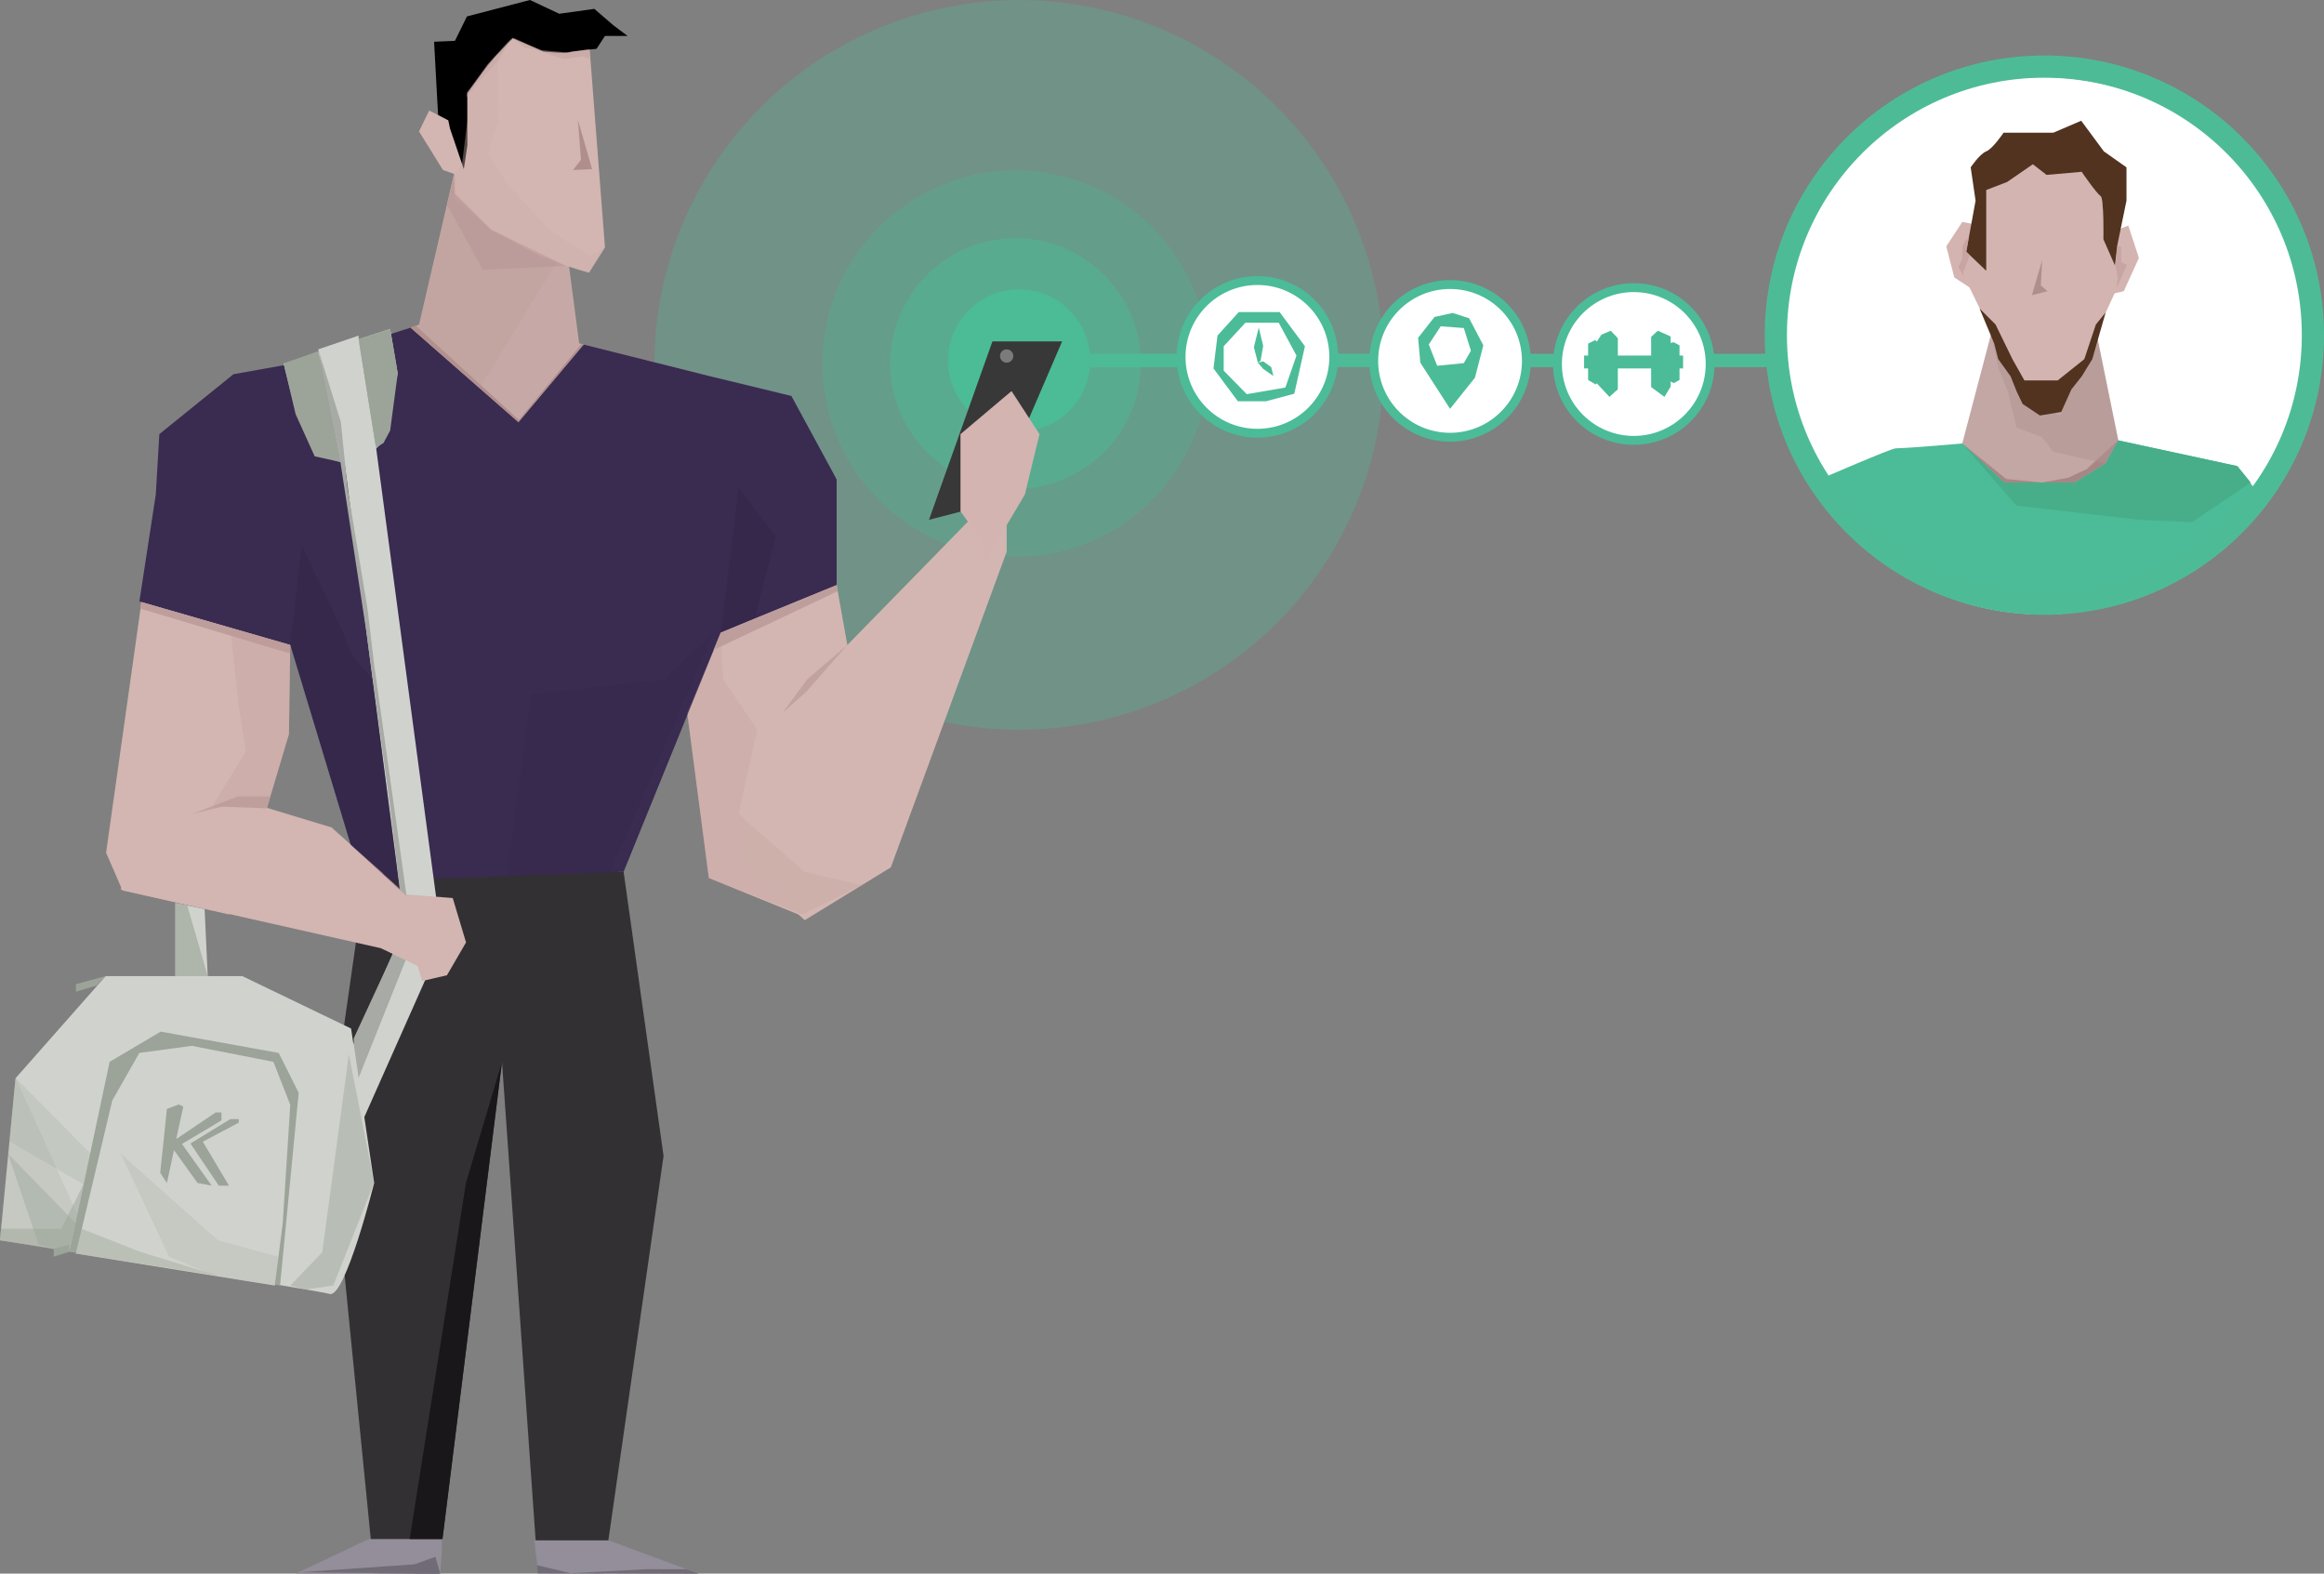 <?xml version="1.0" encoding="utf-8"?>
<!-- Generator: Adobe Illustrator 17.1.0, SVG Export Plug-In . SVG Version: 6.00 Build 0)  -->
<!DOCTYPE svg PUBLIC "-//W3C//DTD SVG 1.1//EN" "http://www.w3.org/Graphics/SVG/1.1/DTD/svg11.dtd">
<svg version="1.1" id="illustration01" xmlns="http://www.w3.org/2000/svg" xmlns:xlink="http://www.w3.org/1999/xlink" x="0px"
	 y="0px" viewBox="0 0 523.6 354.5" enable-background="new 0 0 523.6 354.5" xml:space="preserve">
<rect x="0" y="0" width="523.6" height="354.5" fill="#808080" stroke="none"/>
<circle id="circle1" fill="#4BBC97" cx="229.6" cy="81.2" r="16"/>
<circle id="circle2" opacity="0.42" fill="#4BBC97" cx="228.8" cy="81.9" r="28.2"/>
<circle id="circle3" opacity="0.31" fill="#4BBC97" cx="228.8" cy="81.9" r="43.5"/>
<circle id="circle4" opacity="0.3" fill="#4BBC97" cx="229.6" cy="82.2" r="82.2"/>
<line id="line" fill="none" stroke="#4DBC96" stroke-width="3" stroke-linecap="round" stroke-miterlimit="10" x1="245.5" y1="81.2" x2="399.8" y2="81.2"/>
<g id="Time">
	<circle fill="#FFFFFF" stroke="#4BBC97" stroke-width="2" stroke-miterlimit="10" cx="283.3" cy="80.4" r="17.2"/>
	<g>
		<path fill="#4BBC97" d="M288.3,70.3h-9.2l-4.8,5.3l-0.9,7.4l5.5,7.4h6.3l6.4-1.7l2.4-10.7L288.3,70.3z M289.6,87.3l-8.7,1.5
			l-5.2-5.3V78l4.9-5.3h7.5l4,7.4L289.6,87.3z"/>
		<polygon fill="#4BBC97" points="284.6,77.9 283.6,73.8 282.5,78.2 283.4,81.7 284,81.3 		"/>
		<polygon fill="#4BBC97" points="284.6,81.4 283.4,81.7 284.6,83.1 286.9,84.7 286.4,82.7 		"/>
	</g>
</g>
<g id="location">
	<circle fill="#FFFFFF" stroke="#4BBC97" stroke-width="2" stroke-miterlimit="10" cx="326.7" cy="81.3" r="17.2"/>
	<path fill="#4BBC97" d="M331,71.7l-3.7-1.2l-4.1,0.9l-3.7,4.7l0.5,5.6l6.7,10.4l5.6-7l1.9-7.3L331,71.7z M329.8,81.8l-6,0.6
		l-1.9-4.8l2.7-4.1l5.2,0.4l1.6,5.1L329.8,81.8z"/>
</g>
<g id="workout">
	<circle fill="#FFFFFF" stroke="#4BBC97" stroke-width="2" stroke-miterlimit="10" cx="368.1" cy="82" r="17.2"/>
	<g>
		<polygon fill="#4BBC97" points="360.8,75.4 362.9,74.5 364.5,76.2 364.5,87.7 362.6,89.4 359.8,86.4 359.8,76.9 		"/>
		<polygon fill="#4BBC97" points="372,75.9 373.5,74.5 376.4,75.8 376.4,87.1 375,89.4 372,87.2 		"/>
		<rect x="356.9" y="80.1" fill="#4BBC97" width="22.3" height="2.9"/>
		<polygon fill="#4BBC97" points="360.6,77.8 359.4,76.6 357.8,77.4 357.8,85.6 359.5,86.6 360.6,85.6 		"/>
		<polygon fill="#4BBC97" points="378.4,77.8 377.1,77.1 375.7,77.4 375.7,85.6 377.1,86.3 378.4,85.6 		"/>
	</g>
</g>
<g id="standingMan">
	<polygon fill="#383838" points="209.3,117.1 223.6,76.9 239.3,76.9 223.6,113.4 	"/>
	<circle fill="#7A7B7B" cx="226.8" cy="80.2" r="1.5"/>
	<polygon fill="#C6A9A6" points="102.5,38.3 94.4,73.2 110.5,97.8 127.5,97.8 131.5,85.1 127.5,54.6 	"/>
	<path fill="#C6A9A6" d="M47.8,90.2c5.9-2.5,53.4-19.5,53.4-19.5l26.3,5.9l33.9,8.5l16.9,16.9l-39.5,97.4l-54.5,4L47.8,90.2z"/>
	<path fill="#D3B5B1" d="M102.5,43.6V19.8L112,8l20.8,2.4l3.5,45.3l-3.6,5.7C132.6,61.4,109.9,55.7,102.5,43.6z"/>
	<polygon fill="#323033" points="140.5,196.4 149.5,260.4 136,354.4 121.2,354.4 113.1,239.2 98.7,354.5 84.3,354.4 74.3,253.6 
		82.4,196.8 	"/>
	<polygon fill="#D3B5B1" points="74.3,81.3 51.8,86 36.6,102.1 23.9,192.1 27.6,200.6 51.6,206 59,185.8 65.1,165.4 65.4,144.9 	"/>
	<polygon fill="#D3B5B1" points="164.3,88.1 178.3,92.7 188.5,108 188.5,131.8 197,179.4 180.6,206.3 159.7,197.8 149.5,119.9 	"/>
	<polygon fill="#D3B6B2" points="166.4,193.6 181.3,207.3 200.7,195.4 226.8,124.3 226.8,114.6 221.6,113.9 178.3,158.2 	"/>
	<polyline fill="#D3B4B1" points="221.6,127.1 230.9,111.4 234.2,97.8 227.9,88.1 216.4,97.8 216.4,115.2 221.6,122.4 	"/>
	<polygon fill="#D3B5B1" points="105.2,29.2 96.7,24.9 94.4,29.6 99.8,38.3 105.2,40.2 	"/>
	<polygon fill="#938E99" points="137.1,347 157.4,354.5 121.2,354.4 120.4,347 	"/>
	<polygon fill="#938E99" points="83.1,346.7 99.7,346.7 99.2,354.5 66.6,354.5 	"/>
	<path d="M101,27.1l-2.3-1.2L97.8,9.4l4.7-0.2l2.7-5.5L119.4,0l6.6,3.1l7.9-1.1l4.3,3.7l3.2,2.4h-5.1l-1.9,2.9c0,0-5.2,0.5-6.2,0.8
		s-5.8-0.2-5.8-0.2l-6.9-3c0,0-4.3,4.5-5.5,6s-4.7,6.5-4.7,6.5v11.6l-0.8,5.4l-3.1-9.1L101,27.1z"/>
	<polygon fill="#3A2B51" points="92.5,73.8 116.8,95.1 131.5,77.6 161.4,85.1 178.3,89.2 188.5,108 188.5,122.4 188.5,131.8 
		162.4,142.5 140.5,196.4 88.1,198.3 79.1,190.5 65.4,145.3 31.4,135.5 35.1,111.4 35.9,97.8 52.6,84.3 69.4,81.3 	"/>
	<polygon fill="#D0D3CD" points="63.9,81.9 66.7,92.9 70.9,102.4 80.2,105.1 86.3,99.6 89.6,84.1 87.9,74.1 	"/>
	<polygon fill="#D0D3CD" points="76.8,97.8 90.1,200.5 99.1,208.4 84.3,97.6 	"/>
	<path fill="#D0D3CD" d="M23.8,219.9h30.8l24.5,11.8l5.2,34.8c0,0-6.5,25.9-10,25C70.8,290.5,0,279.4,0,279.4l3.5-36.5L23.8,219.9z"
		/>
	<polygon fill="#D0D3CD" points="92,206.8 75.1,245.6 79.3,257.9 99.7,212 	"/>
	<polygon fill="#D0D3CD" points="39.5,203.4 39.5,222 46.9,222 46.1,204.8 	"/>
	<g>
		<polygon fill="#D3B5B1" points="31.3,189.9 59.2,181.7 74.7,186.4 91.2,201.2 93.4,204.6 87.1,213.9 27.2,200.4 		"/>
		<polygon fill="#D3B5B1" points="89,201.3 102,202.3 105,212.3 100.7,219.7 95.1,221 94.1,217.6 85.8,213.6 		"/>
	</g>
	<polygon fill="#AF8E8B" points="130.2,27 133.4,38.1 129.1,38.3 130.9,36 	"/>
	<polygon fill="#AF8E8B" points="92.5,73.8 93.7,73.4 116.9,94.6 131,77.5 131.5,77.6 116.8,95.1 	"/>
	<polygon fill="#BE9E9C" points="127.5,59.9 110.6,51.7 102.5,43.6 102.3,39.2 100.7,46.2 108.8,60.8 	"/>
	<polygon fill="#BE9E9C" points="31.8,135.6 31.6,137.1 65.3,147.2 65.4,145.3 	"/>
	<polygon fill="#BE9E9C" points="162.4,142.5 188.5,131.8 188.7,133.2 160.8,146.4 	"/>
	<polygon fill="#191719" points="113.1,239.2 105,266.4 92.3,346.7 99.7,346.7 	"/>
	<polygon fill="#9CA499" points="15.6,282 24.7,239.2 36.2,232.4 62.8,237.2 67.3,246.2 63.1,289.6 	"/>
	<polygon fill="#D0D3CD" points="17.1,282.4 25.3,247.9 31.4,237.2 43.2,235.6 61.6,239.2 65.4,248.9 63.7,275.5 61.9,289.6 	"/>
	<polygon fill="#9CA499" points="23.8,219.9 17.1,221.7 17.1,223.4 21.8,222 	"/>
	<polygon fill="#9CA499" points="15.6,280.4 12.1,281.3 12.1,283.1 15.6,282 	"/>
	<polygon opacity="0.21" fill="#9CA499" points="1.7,261 0,279.4 15.6,282 17.4,273.5 3.5,242.8 	"/>
	<polygon opacity="0.24" fill="#9CA499" points="18.8,266.8 2.1,257.1 3.5,242.8 20.4,259.9 	"/>
	<polygon opacity="0.42" fill="#9CA499" points="17,275.5 1.8,259.9 8.7,280.4 15.6,282 	"/>
	<polygon opacity="0.2" fill="#9CA499" points="62.7,283.1 49.1,279.4 27.2,259.9 38.1,283.1 47.8,287.2 61.9,289.6 	"/>
	<polygon opacity="0.41" fill="#9CA499" points="18.4,276.8 31.6,282 49.1,287.4 17.1,282.4 	"/>
	<polygon opacity="0.48" fill="#9CA499" points="0.2,276.8 13.8,276.8 18.8,266.8 15.6,282 0,279.4 	"/>
	<polygon opacity="0.45" fill="#9CA499" points="65.4,289.6 72.6,282.1 78.6,237.5 84.3,266.4 75.1,289.6 68.9,290.5 	"/>
	<polygon opacity="0.65" fill="#9CA499" points="39.5,219.9 46.8,219.9 42.2,204 39.5,203.4 	"/>
	<polygon fill="#9CA499" points="72.8,83.4 76.8,104.1 75.2,101.7 71.7,79.1 71.7,79.1 	"/>
	<polygon fill="#9CA499" points="84.7,100.8 80.8,76.4 83.8,90.8 	"/>
	<polygon fill="#9CA499" points="71.7,79.1 63.9,81.9 66.6,93.3 70.9,102.8 76.8,104.1 	"/>
	<polygon fill="#9CA499" points="80.8,76.4 87.9,74.1 89.3,82.2 89.6,84.2 87.9,97 86.4,99.8 84.7,100.8 	"/>
	<polygon fill="#D0D3CD" points="72.4,81.9 71.7,78.7 80.8,75.6 80.8,78.7 	"/>
	<polyline fill="#A7AAA5" points="79.7,235.2 80.8,242.8 91.4,216.3 88.5,214.9 79.7,233.9 	"/>
	<polygon fill="#A7AAA5" points="91.6,201.8 84.3,149.7 82.8,137.1 78.3,110 76.8,95.1 71.7,78.7 76.3,101.5 82.4,141.4 87.9,181.7 
		90.1,200.5 	"/>
	<g>
		<polygon fill="#9CA499" points="49.9,252.4 49.9,250.6 48.6,250.6 39.7,256.6 41.3,249.3 40.3,248.8 37.6,249.8 36.1,264.2 
			37.6,266.5 39.2,259.1 44.5,266.5 47.7,267.1 41,257.7 		"/>
		<polygon fill="#9CA499" points="53.8,252.1 51.9,252.1 42.9,257.6 49.3,267.1 51.6,267.1 45.7,257.2 53.8,252.9 		"/>
	</g>
	<polygon fill="#716B78" points="67.3,354.2 93.4,352.4 98.1,350.7 99.2,354.5 	"/>
	<polygon fill="#716B78" points="121,352.6 128.6,354.4 145.8,353.5 154.7,353.5 157.4,354.5 121.2,354.4 	"/>
	<polygon opacity="0.5" fill="#C1A29F" points="132.8,11.1 132.8,13.3 131.3,12.7 127.1,13.3 120.3,11.1 118.2,10.7 115.4,8.4 
		112.2,13.7 107.3,19 105.2,21.9 105.2,20.9 109.9,14.4 115.4,8.4 119.6,10.3 122,11.3 127.5,11.8 	"/>
	<polygon fill="#C1A29F" points="60.1,182.1 50.1,181.7 43.2,183.4 53.6,179.4 60.9,179.4 	"/>
	<polygon opacity="0.24" fill="#BA9894" points="51.9,141.4 53.8,159.1 55.4,169.3 47.8,181.7 60.1,182.1 65.1,165.4 65.4,145.3 	
		"/>
	<polygon opacity="0.2" fill="#BA9894" points="162.4,142.5 154.8,160.6 159.7,197.8 180.8,206 194.1,199.4 181.3,196.4 
		166.4,183.4 170.6,164.4 162.9,153 	"/>
	<polygon opacity="0.25" fill="#BA9894" points="102.1,40.2 102.5,44.7 110.6,51.7 125.3,59.2 108.1,87.5 92.5,73.8 94.4,73.2 	"/>
	<path opacity="0.4" fill="#CCAEAB" d="M105.2,20.9l6.8-8.7c0,0,0.9,15.2,0,16.2c-0.9,1-2,6.3-2,6.3l4.2,6.7l10,10.8l8.7,5.5
		l3.4-1.9l-3.6,5.7l-11.9-4.2l-10.1-5.5l-8.2-8l-0.1-4.5l1.7-2.4l1.2-9.8V20.9z"/>
	<path opacity="0.4" fill="#2F2341" d="M65.4,144.9l2.6-21.8c0,0,10.3,20.8,10.3,22.2c0,1.5,5.6,7.7,5.6,7.7l6.2,47.5L79,190.3
		L65.4,144.9z"/>
	<polygon opacity="0.1" fill="#2F2341" points="160.8,142.5 149.5,153 119.6,156.4 114.1,197.4 137.5,196.5 	"/>
	<polygon fill="#C1A29F" points="190.9,145.3 181.7,155.8 176.3,160.6 181.9,153 	"/>
	<polyline opacity="0.4" fill="#2F2341" points="170.6,137.1 174.8,120.8 166.4,110 162.4,142.5 170.3,139.1 	"/>
</g>
<g id="gymBuddy">
	<circle fill="#FFFFFF" cx="460.3" cy="77.9" r="60.5"/>
	<polygon fill="#C3A7A5" points="449.6,71.4 442.1,99.9 456.6,122.2 479.2,108.7 471.4,70.4 	"/>
	<polygon fill="#D3B4B1" points="448.7,36.2 471.4,36.2 474.7,50 477.1,64.6 468.6,83.1 464.1,93.6 454.8,89.4 451.1,79.9 
		442.1,61.4 	"/>
	<polygon fill="#D3B4B1" points="475.1,52.6 479.5,50.8 481.9,58.1 478.5,65.6 471.4,67.2 	"/>
	<polygon fill="#D3B4B1" points="446.2,50.8 442.1,50 438.5,55.5 440.3,62.5 447.5,67.2 447.5,59 	"/>
	<path fill="#51331F" d="M443,56.7l2.1-11.5l-1.1-7.5c0,0,2-3,3.5-3.6c1.5-0.6,3.9-4.2,3.9-4.2h11.2l6.3-2.7l5.1,6.9l5.1,3.6v7.5
		l-2.1,10.2l-0.5,4.4l-2.6-5.9c0,0,0.2-9.2-0.7-9.8c-0.9-0.6-4.2-5.4-4.2-5.4l-7.9,0.7L458,37l-5.8,4l-4.7,1.8v11.1V61L443,56.7z"/>
	<path fill="#4BBC97" d="M442.1,99.9l9.5,8.8h15.8l7-4.3l2.8-5.2l26.8,5.8l5.9,7.5l-28.1,20.1l-21.3,3.5l-24.5-3.5l-25.8-24.7
		c0,0,15.9-6.9,16.9-6.9C430.9,100.9,442.1,99.9,442.1,99.9z"/>
	<polygon fill="#A98686" points="442.1,99.9 452,107.9 460.1,108.7 466,107.6 470.1,105.7 477.2,99.2 474.4,104.4 467.4,108.7 
		451.6,108.7 	"/>
	<polygon fill="#C8A5A2" points="476.6,59.7 477.1,62.5 476.9,64.9 479.2,59.7 477.9,59 477.9,55.5 477.1,55.5 	"/>
	<polygon fill="#C8A5A2" points="443.8,57.5 442.3,61.4 442.6,62.5 441.2,60.2 442.1,58.3 442.1,55.5 443,53.9 443.5,53.9 443,56.7 
			"/>
	<circle fill="none" stroke="#4DBC96" stroke-width="5" stroke-miterlimit="10" cx="460.6" cy="75.5" r="60.5"/>
	<polygon fill="#AF8E8B" points="460.1,58.6 457.8,66.5 461.3,65.6 459.8,64.3 	"/>
	<polygon fill="#47AE89" points="442.1,99.9 454.3,113.9 481.9,117.1 493.9,117.6 507.1,108.7 504.1,105 477.2,99.2 474.4,104.4 
		467.4,108.7 451.6,108.7 	"/>
	<polygon opacity="0.5" fill="#AE9493" points="448.6,75.5 450.3,83.1 452.4,88.3 454.3,96.3 460.1,98.5 462.6,101.8 474.4,104.4 
		477.2,99.2 472.7,77.1 471.1,81.3 468.3,85.3 466.3,87.6 463.6,91 455.8,90.3 453,84.8 450.5,81.3 	"/>
	<polygon fill="#51331F" points="454.4,88.3 455.7,91 459.6,93.6 464.4,92.8 466.7,87.7 469,84.8 471.4,80.9 474.4,70.4 472.2,73.1 
		469.6,80.9 463.6,85.7 456.1,85.7 453.4,80.9 449.6,73.1 446,69.5 449.3,77.4 450.2,80.9 453,84.8 	"/>
</g>
</svg>

